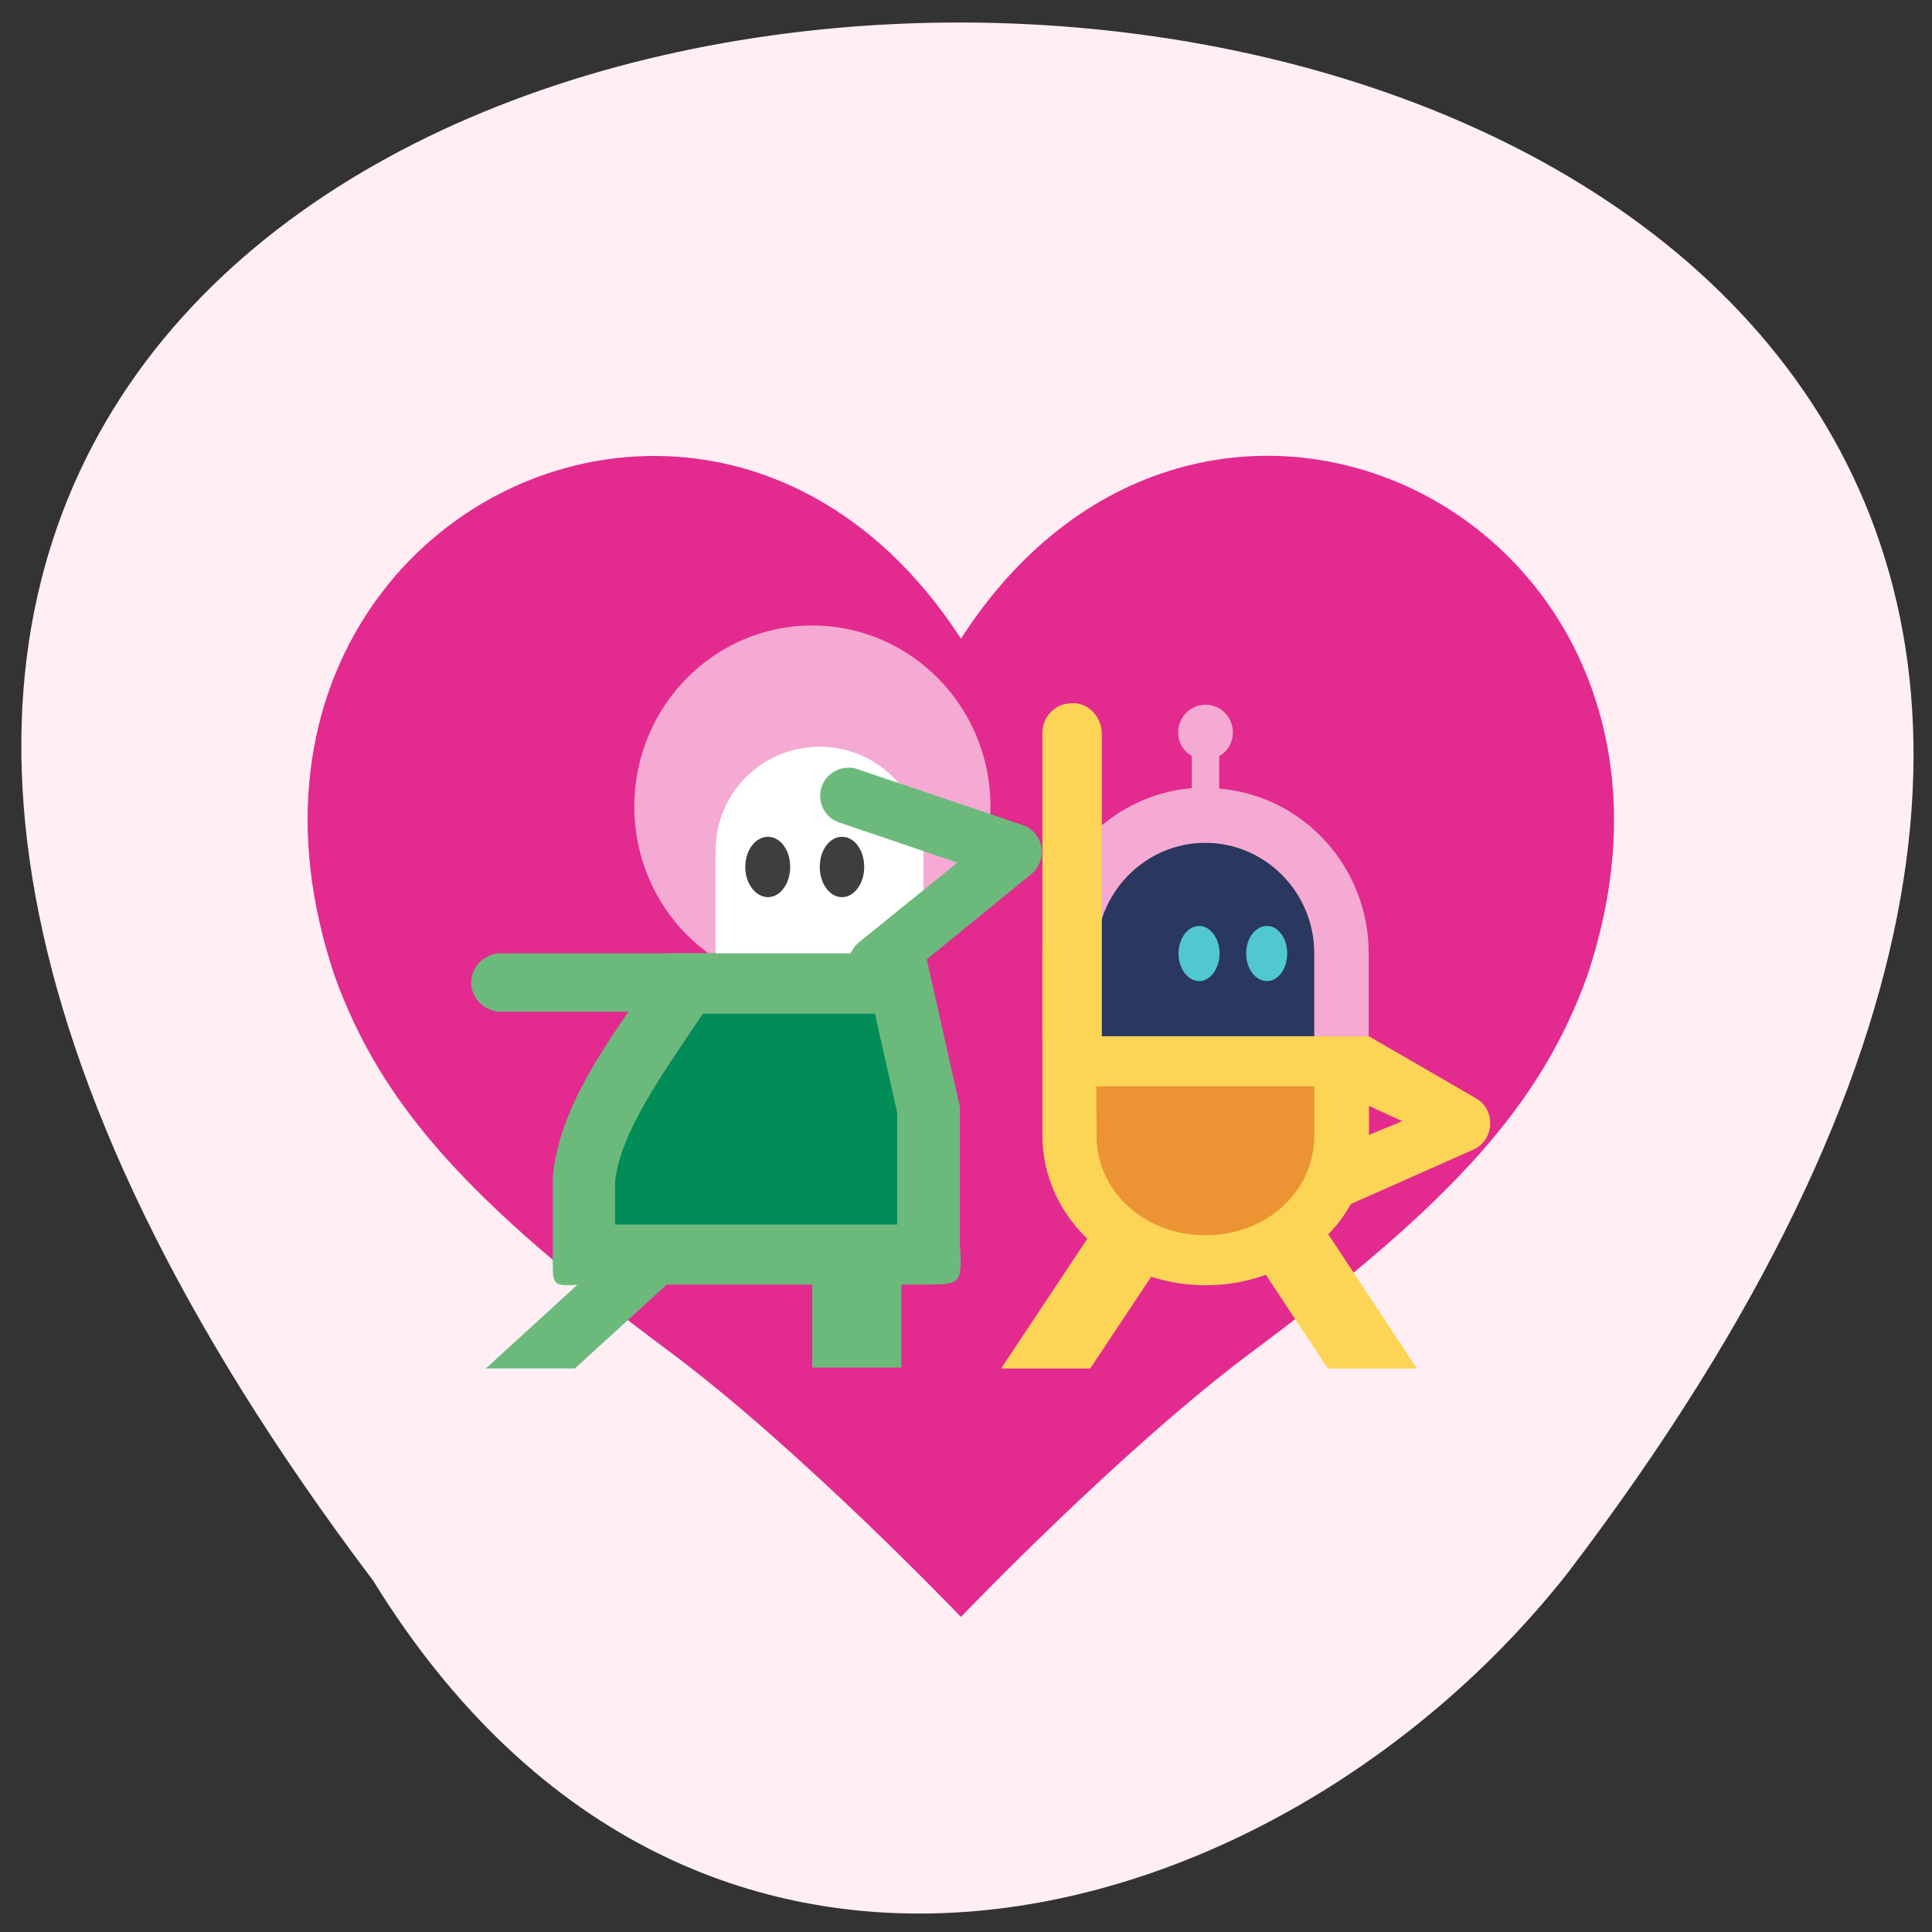 <svg xmlns="http://www.w3.org/2000/svg" viewBox="0 0 16 16"><rect x="0" y="0" width="16" height="16" fill="#333333" stroke="none"/><path d="m 3.09 13.09 c -13.07 -17.316 22.832 -17.07 9.898 -0.07 c -2.34 2.984 -7.195 4.453 -9.898 0.07" fill="#ffeff4"/><path d="m 5.34 3.777 c -1.785 0.051 -3.402 1.848 -2.566 4.313 c 0.383 1.055 1.098 1.859 2.758 3.094 c 1.09 0.809 2.426 2.207 2.426 2.207 c 0 0 1.336 -1.398 2.426 -2.207 c 1.656 -1.234 2.375 -2.039 2.758 -3.094 c 1.266 -3.754 -3.145 -5.965 -5.184 -2.801 c -0.703 -1.086 -1.684 -1.539 -2.617 -1.512" fill="#e32a8f"/><path d="m 8.203 6.68 c 0 0.828 -0.66 1.496 -1.477 1.496 c -0.813 0 -1.473 -0.668 -1.473 -1.496 c 0 -0.828 0.66 -1.5 1.473 -1.5 c 0.816 0 1.477 0.672 1.477 1.5" fill="#fff" fill-opacity="0.6"/><path d="m 11.336 8.582 l -0.328 0.426 l 0.605 0.277 l -0.68 0.281 l 0.207 0.426 l 1.074 -0.477 c 0.164 -0.086 0.172 -0.324 0.012 -0.418" fill="#fcd556"/><path d="m 9.984 5.836 c -0.125 0 -0.227 0.102 -0.227 0.23 c 0 0.082 0.043 0.156 0.113 0.195 v 0.266 c -0.699 0.059 -1.238 0.656 -1.238 1.367 v 0.688 h 2.703 v -0.688 c 0 -0.711 -0.539 -1.305 -1.238 -1.363 v -0.27 c 0.07 -0.039 0.113 -0.113 0.113 -0.195 c 0 -0.129 -0.102 -0.23 -0.227 -0.23" fill="#fff" fill-opacity="0.6"/><path d="m 9.08 8.582 v -0.688 c 0 -0.504 0.406 -0.914 0.902 -0.914 c 0.496 0 0.902 0.41 0.902 0.914 v 0.688" fill="#2a375f"/><g fill="#51c7cf"><path d="m 10.1 7.895 c 0 -0.125 -0.078 -0.227 -0.168 -0.227 c -0.094 0 -0.172 0.102 -0.172 0.227 c 0 0.129 0.078 0.23 0.172 0.23 c 0.09 0 0.168 -0.102 0.168 -0.23"/><path d="m 10.66 7.895 c 0 -0.125 -0.074 -0.227 -0.168 -0.227 c -0.094 0 -0.172 0.102 -0.172 0.227 c 0 0.129 0.078 0.23 0.172 0.23 c 0.094 0 0.168 -0.102 0.168 -0.23"/></g><g fill="#fcd556"><path d="m 9.08 10.145 h 0.738 l -0.789 1.188 h -0.738"/><path d="m 10.949 10.145 h -0.738 l 0.785 1.188 h 0.738"/></g><g fill="#6cb97c"><path d="m 4.148 7.895 c -0.133 0 -0.246 0.109 -0.246 0.242 c 0 0.133 0.113 0.242 0.246 0.242 h 1.895 c 0.137 0 0.246 -0.109 0.246 -0.242 c 0 -0.133 -0.109 -0.242 -0.246 -0.242"/><path d="m 5.324 10.145 h 0.738 l -1.301 1.188 h -0.738"/><path d="m 6.727 10.08 h 0.738 v 1.246 h -0.738"/></g><path d="m 7.648 7.93 v -0.887 c 0 -0.477 -0.387 -0.859 -0.859 -0.859 c -0.477 0 -0.863 0.383 -0.863 0.859 v 0.887" fill="#fff"/><path d="m 7.03 6.359 c -0.113 -0.004 -0.215 0.078 -0.234 0.191 c -0.02 0.117 0.047 0.227 0.156 0.262 l 0.977 0.332 l -0.816 0.66 c -0.098 0.082 -0.117 0.227 -0.035 0.328 c 0.078 0.102 0.223 0.117 0.32 0.039 l 1.145 -0.934 c 0.066 -0.055 0.094 -0.141 0.082 -0.223 c -0.016 -0.082 -0.074 -0.152 -0.152 -0.18 l -1.375 -0.465 c -0.02 -0.008 -0.043 -0.012 -0.066 -0.012" fill="#6cb97c"/><path d="m 6.172 7.18 c 0 -0.141 0.086 -0.25 0.188 -0.25 c 0.102 0 0.184 0.109 0.184 0.25 c 0 0.137 -0.082 0.25 -0.184 0.25 c -0.102 0 -0.188 -0.113 -0.188 -0.25" fill="#3e3e3e"/><g fill="#fcd556"><path d="m 8.875 5.824 c -0.137 0 -0.246 0.113 -0.242 0.254 v 2.496 c -0.004 0.09 0.039 0.18 0.117 0.227 c 0.078 0.047 0.176 0.047 0.254 0 c 0.078 -0.047 0.125 -0.137 0.121 -0.227 v -2.496 c 0 -0.07 -0.027 -0.133 -0.074 -0.184 c -0.047 -0.047 -0.109 -0.074 -0.176 -0.07"/><path d="m 8.633 8.582 v 0.824 c 0 0.684 0.605 1.238 1.352 1.238 c 0.746 0 1.352 -0.555 1.352 -1.238 v -0.824"/></g><path d="m 9.08 8.996 h 1.805 v 0.41 c 0 0.461 -0.398 0.824 -0.902 0.824 c -0.504 0 -0.902 -0.363 -0.902 -0.824" fill="#ec9433"/><path d="m 5.535 7.895 h 2.129 l 0.285 1.27 v 1.129 c 0.023 0.363 0.008 0.344 -0.348 0.344 h -2.777 c -0.254 0.016 -0.246 0.012 -0.246 -0.219 v -0.68 c 0.07 -0.672 0.566 -1.246 0.957 -1.844" fill="#6cb97c"/><path d="m 5.82 8.395 h 1.426 l 0.184 0.82 v 0.926 h -2.336 v -0.359 c 0.047 -0.406 0.375 -0.863 0.727 -1.387" fill="#018c58"/><path d="m 6.789 7.18 c 0 -0.141 0.082 -0.25 0.184 -0.25 c 0.102 0 0.184 0.109 0.184 0.25 c 0 0.137 -0.082 0.25 -0.184 0.25 c -0.102 0 -0.184 -0.113 -0.184 -0.25" fill="#3e3e3e"/></svg>